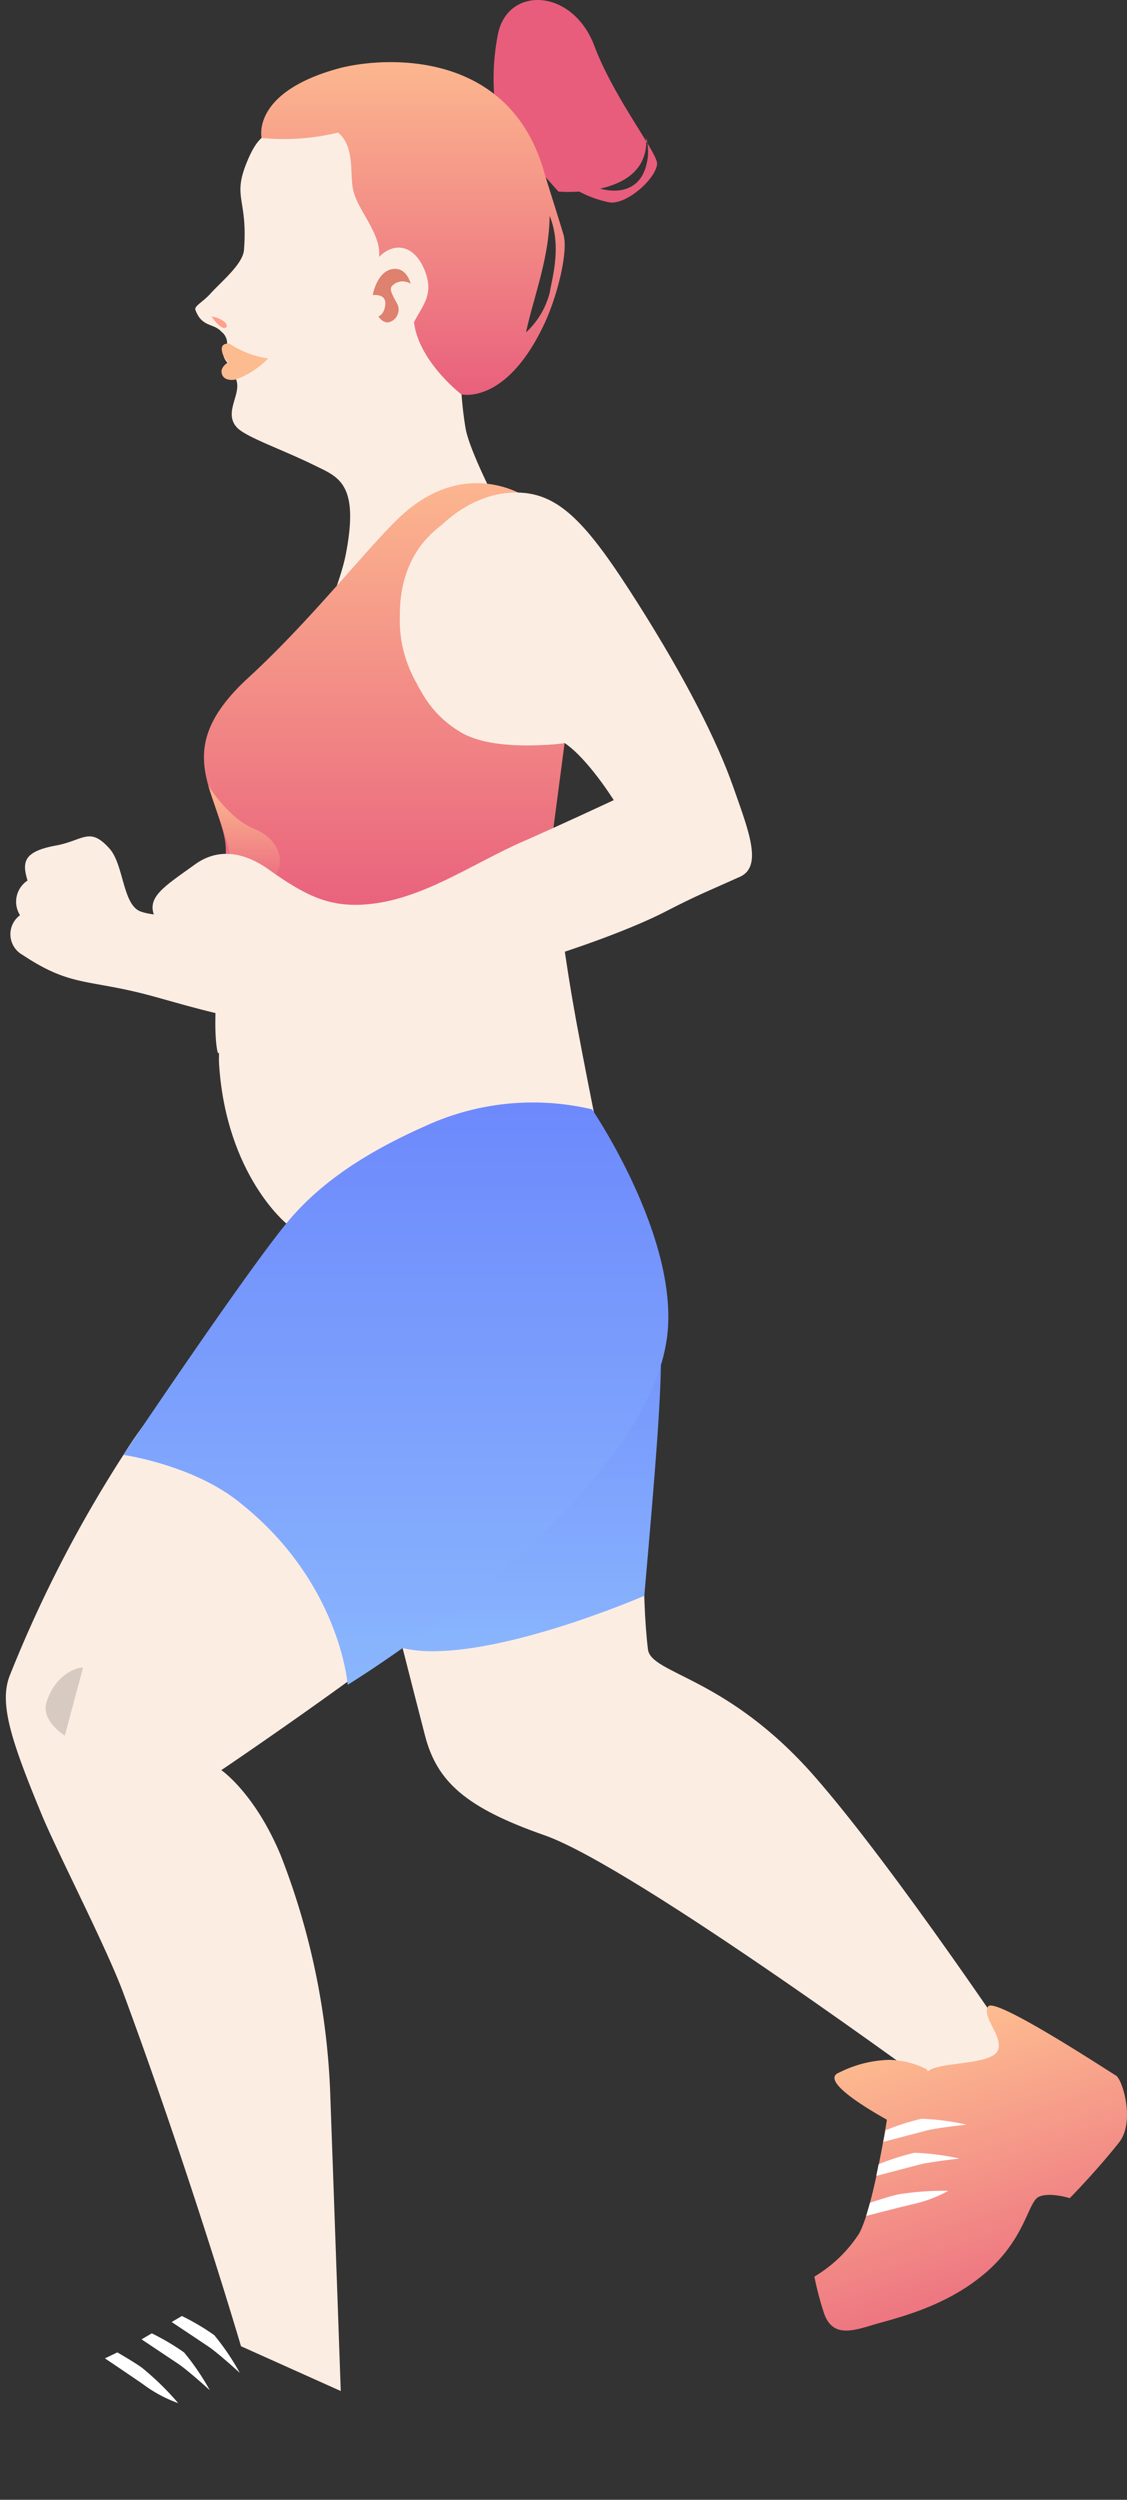 <svg xmlns="http://www.w3.org/2000/svg" xmlns:xlink="http://www.w3.org/1999/xlink" width="114.619" height="254.157" viewBox="0 0 114.619 254.157">
  <rect x="0" y="0" width="114.619" height="254.157" fill="#333333" stroke="none"/>
  <defs>
    <linearGradient id="linear-gradient" x1="17.633" y1="0.5" x2="16.633" y2="0.5" gradientUnits="objectBoundingBox">
      <stop offset="0" stop-color="#fdbb90"/>
      <stop offset="1" stop-color="#e85d7c"/>
    </linearGradient>
    <linearGradient id="linear-gradient-2" x1="10.538" y1="0" x2="10.538" y2="1" xlink:href="#linear-gradient"/>
    <linearGradient id="linear-gradient-3" x1="9.107" y1="0" x2="9.107" y2="1" xlink:href="#linear-gradient"/>
    <linearGradient id="linear-gradient-4" x1="0.5" y1="0" x2="0.5" y2="1" xlink:href="#linear-gradient"/>
    <linearGradient id="linear-gradient-5" x1="0.5" x2="0.5" y2="1" gradientUnits="objectBoundingBox">
      <stop offset="0" stop-color="#6d89fc"/>
      <stop offset="1" stop-color="#8ab6fd"/>
    </linearGradient>
    <linearGradient id="linear-gradient-6" x1="6.154" x2="6.154" xlink:href="#linear-gradient-5"/>
    <linearGradient id="linear-gradient-8" x1="0.682" y1="0" x2="1" y2="1" xlink:href="#linear-gradient"/>
  </defs>
  <g id="girl-medium" transform="translate(0 0)">
    <path id="Path_1004" data-name="Path 1004" d="M355.185,116.594s-13.771,1.075-16.895-.087c-1.829-.68-1.7-4.752-3.151-6.384-2.04-2.287-2.648-.834-5.47-.317-3.4.623-3.4,1.766-2.876,3.558a2.576,2.576,0,0,0-.762,3.525,2.4,2.4,0,0,0,.26,4.034c4.817,3.2,6.5,2.462,12.492,4,3.611.927,11.907,3.681,17.328,3.09,4.456-.486,3.871-.786,4.663-2.167C362.878,122.187,355.185,116.594,355.185,116.594Z" transform="translate(-323.995 -23.836)" fill="#fcede3"/>
    <path id="Path_1005" data-name="Path 1005" d="M292.232,148.9s3.78,15.216,6.549,25.9c1.221,4.718,4.224,7.347,12.141,10.118C320.147,188.143,352,211.621,352,211.621l10,.9-2.38-4.7s-12.994-19.494-21.239-28.9c-8.948-10.207-16.625-10.354-16.933-12.914-1.349-11.191.944-34.187.944-34.187Z" transform="translate(-255.552 1.674)" fill="#fcede3"/>
    <path id="Path_1006" data-name="Path 1006" d="M318.014,127.961s-4.68,17.064-4.274,22.895c.771,11.123,6.828,16.037,6.828,16.037l15.906-7.358L352.133,157s-2.819-13.824-3.381-18.544c-.8-6.686-1.8-14.415-1.8-14.415s5.926-17.989,5.563-23.323S341.59,89,334.378,93.759,318.014,127.961,318.014,127.961Z" transform="translate(-291.449 -42.499)" fill="#fcede3"/>
    <g id="Group_922" data-name="Group 922" transform="translate(19.861 0)">
      <path id="Path_1007" data-name="Path 1007" d="M328.388,129.6l22.69-10.405s-5.677-9.991-6.395-13.581a37.659,37.659,0,0,1-.253-10.673c1.73-1.159,4.79-.883,5.322-7.7.8-10.192-12.084-13.681-21.178-12.447-3.67.5-4.743.2-6.183,3.774s.146,3.656-.256,8.834c-.112,1.438-2.306,3.216-3.4,4.429-.813.9-1.687,1.269-1.537,1.677.667,1.785,1.827,1.309,2.638,2.2a1.492,1.492,0,0,1,.34,2.006c-.435.672.5,1.248.553,1.58.152,1.024.467.642.678,1.518.34,1.419-1.32,3.18,0,4.627.906.993,4.619,2.245,7.837,3.833,2.422,1.2,4.686,1.768,3.229,9.157C331.781,121.941,328.388,129.6,328.388,129.6Z" transform="translate(-317.182 -61.988)" fill="#fcede3"/>
      <path id="Path_1009" data-name="Path 1009" d="M321.25,73.285c-2.209-5.869-8.762-6.124-9.795-1.276a23.14,23.14,0,0,0,0,9.17l6.135,6.906a15.741,15.741,0,0,0,2.124,0,10.8,10.8,0,0,0,3.149,1.109c1.7.171,4.593-2.353,4.762-3.9C327.744,84.232,323.258,78.621,321.25,73.285ZM323.8,87.96a5.1,5.1,0,0,1-1.962-.175c2.239-.5,4.553-1.708,4.684-4.587.009-.22,0-.412,0-.61a5.84,5.84,0,0,1,.167,1.924C326.521,85.958,325.926,87.664,323.8,87.96Z" transform="translate(-280.658 -68.607)" fill="url(#linear-gradient)"/>
      <path id="Path_1012" data-name="Path 1012" d="M330.541,85.159s-.99-.167-.754.811a1.807,1.807,0,0,0,.638,1.062s-.784.462-.693,1.064c.152.988,1.4.712,1.4.712a8.616,8.616,0,0,0,3.335-2.146A9.556,9.556,0,0,1,330.541,85.159Z" transform="translate(-327.059 -50.216)" fill="#fdbb90"/>
      <path id="Path_1018" data-name="Path 1018" d="M346.179,89.113c-.764-2.524-1.751-5.586-1.928-6.226-3.6-12.929-16.825-11.78-20.99-10.633-8.874,2.448-7.776,7.056-7.776,7.056a23.405,23.405,0,0,0,7.776-.549c1.793,1.525,1.121,4.251,1.569,5.993.515,2,2.851,4.359,2.6,6.659,1.4-1.489,3.628-1.428,4.72,1.573.828,2.274-.3,3.36-1.17,5.054.49,4.021,4.821,7.337,4.821,7.337s4.612,1.132,8.513-7.337C345.6,95.229,346.69,90.8,346.179,89.113Zm-1.375,5.85a8.3,8.3,0,0,1-2.429,4.112c.733-3.489,2.357-7.48,2.4-11.845C346.008,90.226,345.066,93.4,344.8,94.963Z" transform="translate(-308.738 -65.281)" fill="url(#linear-gradient-2)"/>
      <path id="Path_1019" data-name="Path 1019" d="M331.716,83.841a2.8,2.8,0,0,1,1.341.572c.446.448.1.83-.431.448A4,4,0,0,1,331.716,83.841Z" transform="translate(-330.061 -51.669)" fill="#ffa08d"/>
      <path id="Path_1021" data-name="Path 1021" d="M326.715,83.071s-.412-1.812-1.943-1.48-1.913,2.629-1.913,2.629,1.339-.192,1.276.891-.7,1.278-.7,1.278.446.731,1.086.587a1.326,1.326,0,0,0,.828-1.865c-.446-.828-.832-1.432-.56-1.785A1.481,1.481,0,0,1,326.715,83.071Z" transform="translate(-304.809 -54.217)" fill="#de816e"/>
    </g>
    <path id="Path_1025" data-name="Path 1025" d="M350.165,117.829c-.429-3.1-1.677-7.389-1.138-8.363l-32.945.86c0,4.35.049,3.358-.8,11.146-.748,6.887-.1,8.773-.1,8.773s11.153-1.107,20.282-2.9a66.524,66.524,0,0,1,16.073-.807S350.875,122.946,350.165,117.829Z" transform="translate(-293.021 -23.178)" fill="#fcede3"/>
    <path id="Path_1026" data-name="Path 1026" d="M340.1,115.871a8.456,8.456,0,0,1-2.456-2.657c-2.268-3.626-3.314-9.516-.824-13.942,3.28-5.831,11.343-6.029,11.343-6.029s-5.772-3.941-12.187,1.527c-3.185,2.714-9.138,10.57-16.008,16.876-6.53,5.993-4.5,9.725-2.967,14.316,1.024,3.071.771,3.93,0,6.79l15.621,4.644,17.98-7.5,1.527-11.6A18.123,18.123,0,0,1,340.1,115.871Z" transform="translate(-294.708 -42.744)" fill="url(#linear-gradient-3)"/>
    <path id="Path_1027" data-name="Path 1027" d="M329.154,106.434s2.057,3.347,4.705,4.405,3.6,3.917,1.206,5.717a7.445,7.445,0,0,1-4.57,1.645s1.487-3.3.532-6.137C330.256,109.767,329.154,106.434,329.154,106.434Z" transform="translate(-307.966 -26.549)" fill="url(#linear-gradient-4)"/>
    <path id="Path_1028" data-name="Path 1028" d="M343.238,131.414A43.944,43.944,0,0,0,327.154,146.7a130.414,130.414,0,0,0-11.5,22.284c-1.2,2.832,0,6.574,3.2,14.306,1.586,3.837,6.581,13.486,8.3,18.143,6.925,18.726,11.957,35.887,11.957,35.887l10.147,4.555s-.845-23.993-1.052-29.705a74,74,0,0,0-5.037-24.723c-2.644-6.374-6.059-8.7-6.059-8.7s13.119-8.838,22.434-16.208c6.572-5.2,13-15.55,13-15.55Z" transform="translate(-314.602 1.225)" fill="#fcede3"/>
    <path id="Path_1029" data-name="Path 1029" d="M335.381,164.763c2.3-26.178,2.4-29.04-.494-36.71-11.024,6.055-21.621,35.382-24.084,42.022C317.13,171.616,329.514,167.245,335.381,164.763Z" transform="translate(-269.855 -2.512)" fill="url(#linear-gradient-5)"/>
    <path id="Path_1030" data-name="Path 1030" d="M327.017,133.982c2.914-3.563,7.191-6.828,14.111-9.894a26.186,26.186,0,0,1,16.983-1.708s9.007,13.208,7.611,23.281c-2.327,16.789-32.463,35.224-32.463,35.224s-.769-10.642-11.273-18.762c-4.718-3.647-11.535-4.612-11.535-4.612S322.588,139.4,327.017,133.982Z" transform="translate(-297.899 -9.589)" fill="url(#linear-gradient-6)"/>
    <path id="Path_1031" data-name="Path 1031" d="M333.2,111.555s12.764,5.56,15.134,6.23c2.38,1.6,5,5.808,5,5.808s-5.863,2.737-9.144,4.165c-5.28,2.3-10.384,6.023-16.13,6.443-3.744.275-6.15-.942-9.845-3.573-2.642-1.88-5.244-2.1-7.436-.522-3.18,2.289-5.094,3.383-4.076,5.451-.577,1.265,0,3.791,1.17,3.791-.868,2.1.908,2.141,1.381,3.284.879,2.129,4.245-1.719,7-.8,4.893,1.641,7.3.965,11.757,1.288,7.565.545,24.538-5.068,30.552-8.181,3.377-1.746,4.722-2.249,7.609-3.554,2.338-1.058.876-4.688-.682-9.123-1.641-4.676-4.849-11.013-9.693-18.658-5.269-8.321-8.118-11.442-12.73-11.279C335.5,92.592,328.243,102.558,333.2,111.555Z" transform="translate(-290.914 -42.242)" fill="#fcede3"/>
    <path id="Path_1032" data-name="Path 1032" d="M323.055,101.834c3.461,1.641,6.883,5.985,6.883,5.985s-7.343,1.071-10.8-1.246a10.661,10.661,0,0,1-3.687-3.827S319.591,100.193,323.055,101.834Z" transform="translate(-272.519 -32.276)" fill="#fcede3"/>
    <path id="Path_1034" data-name="Path 1034" d="M342.437,148.912c.059-.127-2.644.18-3.7,3.466-.621,1.93,1.852,3.438,1.852,3.438Z" transform="translate(-333.997 20.654)" opacity="0.15"/>
    <g id="Group_923" data-name="Group 923" transform="translate(0 227.933)">
      <path id="Path_1035" data-name="Path 1035" d="M359.379,183.527c-1.225.154-1.225,3.062-2.6,3.677s-4.135-2.758-5.82-3.677a3.184,3.184,0,0,0-.589-.218l.089-.19a8.616,8.616,0,0,0-1.837-3.542,11.918,11.918,0,0,0-4.289-2.91c-1.873-1-.993,4.051-.395,6.8-1.869,1.185-8.1,5.049-10.574,5.569a13.848,13.848,0,0,1-6.249-.507,31.272,31.272,0,0,0-2.146,3.216c-1.225,2.209.414,3.263,2.405,4.488s6.126,4.289,11.486,5.056,8.319-1.533,9.442-1.073,2.013,2.45,2.013,2.45,3.594.2,7.537,0c2.684-.137,5.054-4.008,4.9-4.76S360.6,183.372,359.379,183.527Z" transform="translate(-324.543 -176.538)" fill="url(#linear-gradient-4)"/>
      <path id="Path_1037" data-name="Path 1037" d="M334.055,182.464s1.464.976,3.837,2.6a13.576,13.576,0,0,0,3.615,1.951,28.707,28.707,0,0,0-3.615-3.542c-.593-.473-2.572-1.616-2.572-1.616Z" transform="translate(-323.384 -170.618)" fill="#fff"/>
      <path id="Path_1038" data-name="Path 1038" d="M332.534,181.552s2.794,1.867,3.725,2.488c1.007.672,3.212,2.682,3.212,2.682a24.958,24.958,0,0,0-2.612-3.837,23.856,23.856,0,0,0-3.286-1.943Z" transform="translate(-318.136 -171.64)" fill="#fff"/>
      <path id="Path_1039" data-name="Path 1039" d="M331.09,180.718l3.727,2.488c1.005.672,3.2,2.682,3.2,2.682a24.727,24.727,0,0,0-2.6-3.837,23.85,23.85,0,0,0-3.288-1.943Z" transform="translate(-313.63 -172.568)" fill="#fff"/>
    </g>
    <g id="Group_924" data-name="Group 924" transform="translate(82.828 203.905)">
      <path id="Path_1040" data-name="Path 1040" d="M319.029,172.279c-.665-.384-12.3-8.044-13-7.026s1.478,2.95,1.022,4.388-4.807,1.263-6.612,1.913a3.2,3.2,0,0,0-.555.3l-.082-.194a8.622,8.622,0,0,0-3.869-.974,11.915,11.915,0,0,0-5.022,1.276c-2,.735,2.37,3.432,4.826,4.811-.355,2.184-1.6,9.41-2.851,11.607a13.872,13.872,0,0,1-4.526,4.34,31.8,31.8,0,0,0,.982,3.738c.841,2.382,2.716,1.856,4.954,1.18s7.273-1.738,11.4-5.239,4.374-7.239,5.463-7.776,3.168.122,3.168.122,2.541-2.555,5-5.639C321.016,177,319.692,172.663,319.029,172.279Z" transform="translate(-288.362 -165.16)" fill="url(#linear-gradient-8)"/>
      <path id="Path_1042" data-name="Path 1042" d="M296.967,176.638s1.7-.448,4.494-1.143a13.586,13.586,0,0,0,3.86-1.411,28.5,28.5,0,0,0-5.049.355c-.748.131-2.914.853-2.914.853Z" transform="translate(-291.702 -155.243)" fill="#fff"/>
      <path id="Path_1043" data-name="Path 1043" d="M296.425,174.608s3.25-.853,4.333-1.136c1.168-.308,4.137-.625,4.137-.625a25,25,0,0,0-4.6-.591,24.022,24.022,0,0,0-3.634,1.17Z" transform="translate(-290.132 -157.285)" fill="#fff"/>
      <path id="Path_1044" data-name="Path 1044" d="M296.091,172.968s3.252-.851,4.336-1.136c1.168-.306,4.127-.612,4.127-.612a24.611,24.611,0,0,0-4.593-.6,23.825,23.825,0,0,0-3.635,1.168Z" transform="translate(-289.084 -159.106)" fill="#fff"/>
    </g>
  </g>
</svg>
